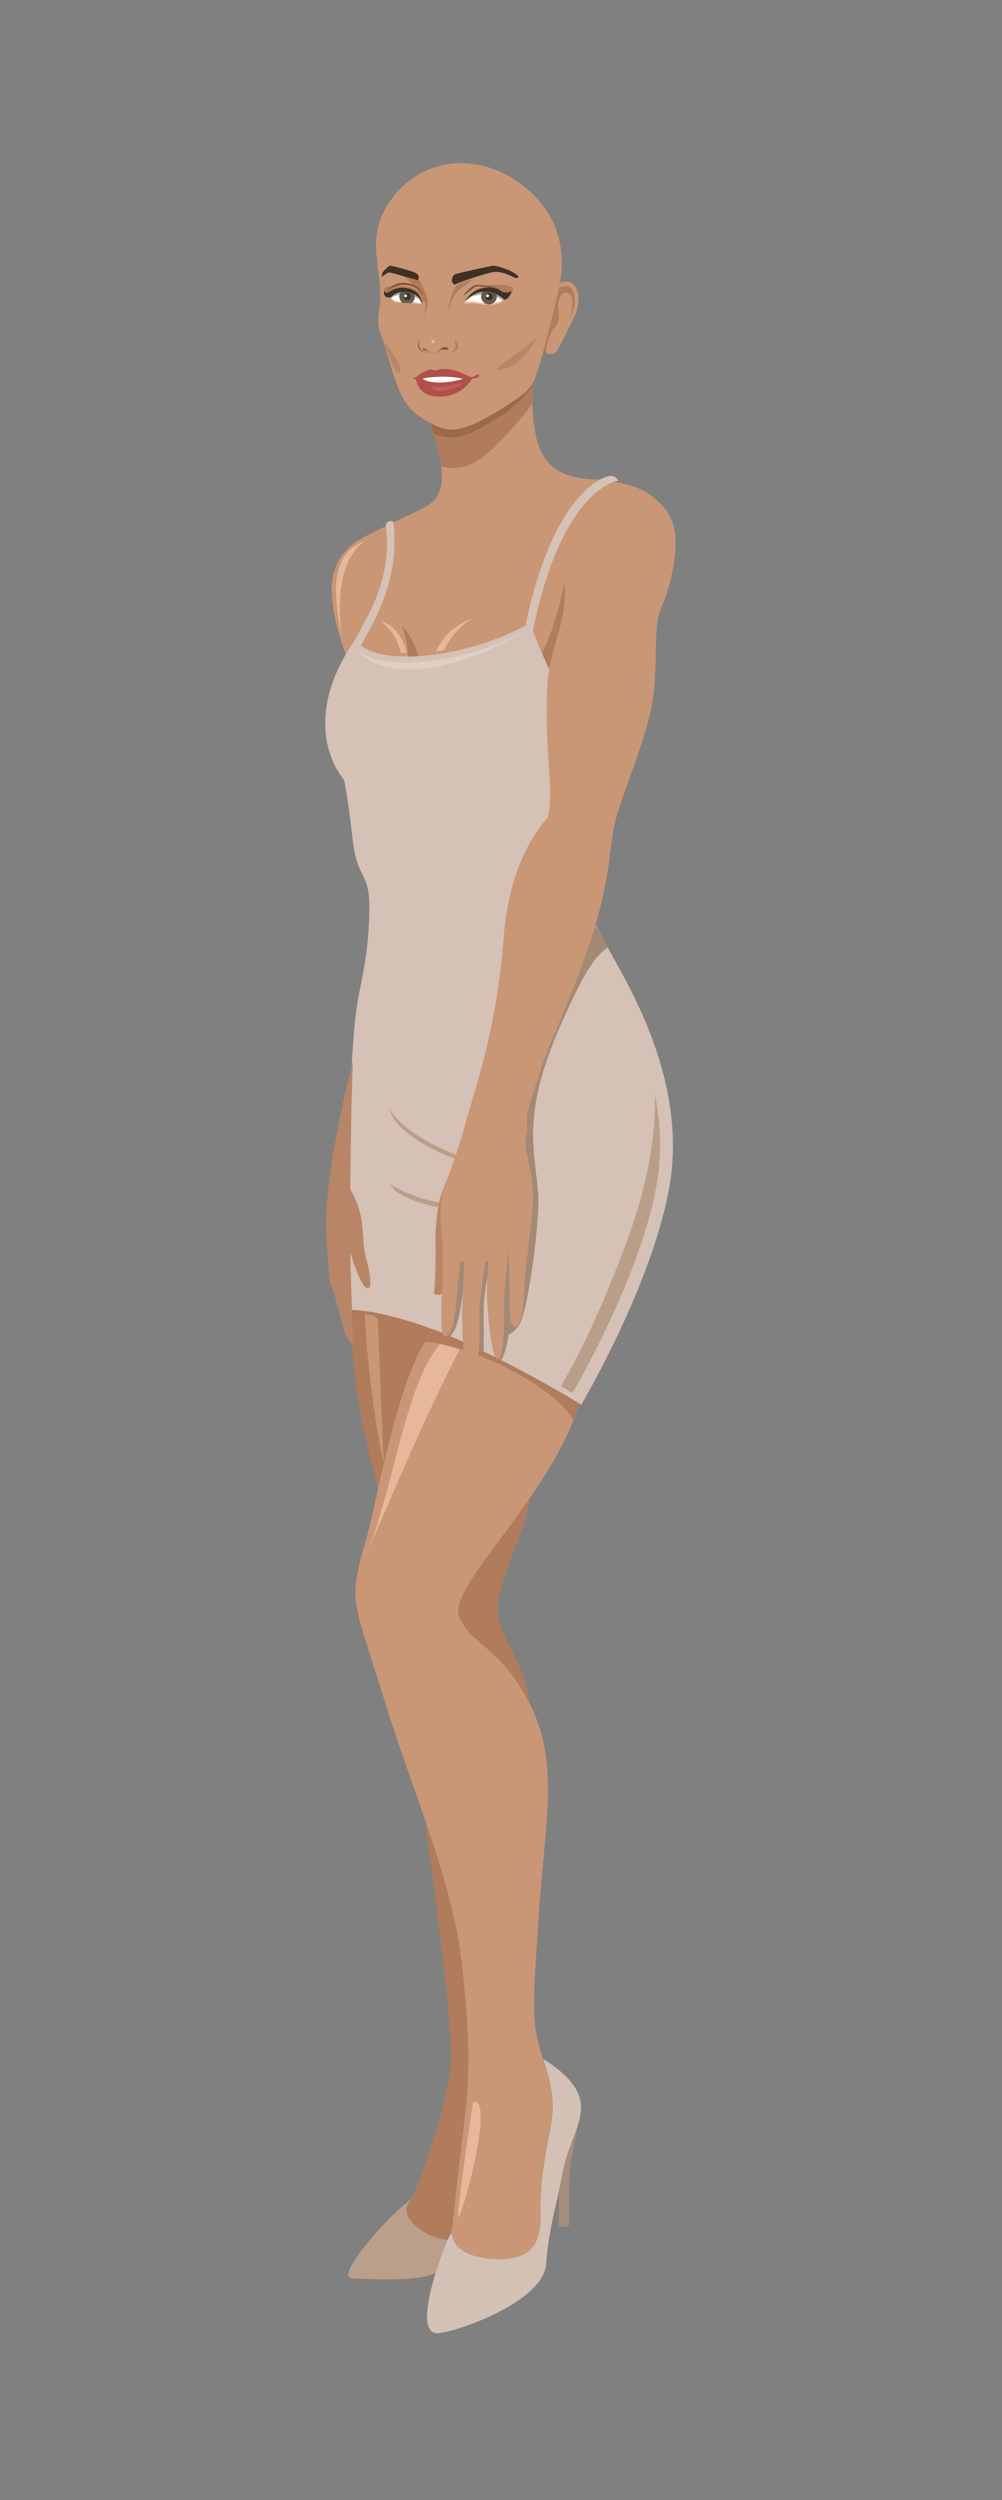 <svg width="85" height="212" viewBox="0 0 85 212" fill="none" xmlns="http://www.w3.org/2000/svg">
<rect x="0" y="0" width="85" height="212" fill="#808080" stroke="none"/>
<g clip-path="url(#clip0)">
<path fill-rule="evenodd" clip-rule="evenodd" d="M36.125 34.931C36.125 34.931 36.931 36.802 37.342 39.039C37.753 41.276 37.312 42.402 35.76 43.163C34.208 43.909 31.986 44.943 30.829 45.567C29.673 46.191 27.953 47.5 28.151 50.482C28.349 53.45 29.673 56.249 29.673 56.249C29.673 56.249 47.309 61.195 49.957 58.852C52.605 56.508 55.907 41.459 52.468 40.926C52.3 40.896 50.961 40.698 50.809 40.683C49.927 40.576 46.914 40.789 45.803 38.065C44.631 35.189 45.453 30.198 45.453 30.198C45.453 30.198 39.746 35.052 36.155 34.931H36.125Z" fill="#C99676"/>
<path fill-rule="evenodd" clip-rule="evenodd" d="M48.009 48.869C48.009 48.869 47.081 53.739 45.712 55.823C44.342 57.923 47.492 60.586 47.872 57.391C48.253 54.195 48.009 48.869 48.009 48.869Z" fill="#B07C5C"/>
<path fill-rule="evenodd" clip-rule="evenodd" d="M29.84 111.061C29.84 111.061 29.627 113.952 30.373 118.578C31.119 123.204 31.895 125.06 32.169 126.917C33.705 122.047 36.064 114.895 36.779 112.734C32.747 111.182 30.145 111.076 29.825 111.061H29.84ZM35.79 152.45C36.87 160.211 38.392 171.715 38.255 174.576C38.042 178.989 34.953 186.445 34.953 186.445C34.953 186.445 33.766 187.434 35.166 188.667C36.566 189.914 37.981 189.93 37.981 189.93L38.346 189.382C38.331 189.138 38.377 188.986 38.377 188.986C38.377 188.986 38.377 188.986 39.001 183.402C39.625 177.817 40.264 175.595 39.168 166.146C38.681 161.931 37.297 156.97 35.805 152.42L35.79 152.45ZM45.057 150.274C45.118 148.281 45.331 146.82 44.829 143.807C44.327 140.794 43.079 140.049 42.333 137.279C41.588 134.495 45.255 129.443 45.164 125.212C44.859 124.314 37.464 134.221 38.483 137.005C39.503 139.79 41.618 140.444 43.322 143.975C45.027 147.49 44.783 148.54 45.042 150.29L45.057 150.274Z" fill="#B07C5C"/>
<path fill-rule="evenodd" clip-rule="evenodd" d="M30.616 54.712C31.225 55.23 32.625 55.869 35.851 55.61C40.051 55.276 43.444 53.663 44.57 53.054C46.533 43.665 49.759 41.169 51.205 40.515C51.981 40.165 52.3 40.454 52.437 40.774C52.422 40.774 47.69 41.306 45.209 53.48C45.59 54.515 46.427 56.66 47.796 58.973C49.714 62.214 48.283 73.581 48.283 73.581C48.283 73.581 49.805 77.188 51.844 80.87C53.898 84.553 58.22 92.115 56.805 100.5C55.389 108.869 49.303 119.125 49.303 119.125C49.303 119.125 44.753 116.265 38.97 113.663C33.188 111.061 29.84 111.076 29.84 111.076C29.84 111.076 29.703 109.082 29.658 106.389C29.551 99.952 29.566 88.631 30.449 84.325C31.149 80.885 31.286 79.562 31.331 77.097C31.377 73.871 30.327 74.677 29.932 71.299C29.399 66.749 29.171 66.11 29.171 66.11C29.171 66.11 25.093 61.651 30.023 54.393C30.053 54.332 30.084 54.256 30.129 54.195C31.271 52.126 33.294 48.976 32.731 44.624C32.701 44.137 33.371 44.045 33.386 44.365C33.888 49.036 31.925 52.354 30.738 54.53C30.692 54.606 30.662 54.682 30.632 54.743L30.616 54.712Z" fill="#D5C1B5"/>
<path fill-rule="evenodd" clip-rule="evenodd" d="M36.794 112.734C33.812 116.097 32.016 127.251 31.012 130.705C29.871 134.661 29.825 135.498 31.149 139.546C31.758 141.403 32.96 145.465 34.512 149.909C36.353 155.159 38.544 161.063 39.138 166.176C40.233 175.61 39.594 177.847 38.97 183.432C38.346 189.016 38.346 189.016 38.346 189.016C38.346 189.016 37.768 191.207 41.679 191.542C45.59 191.877 45.894 189.67 45.833 187.525C45.772 185.395 46.168 183.036 46.609 180.829C47.051 178.638 47.005 177.39 46.001 174.393C44.996 171.38 45.24 169.584 45.727 162.098C46.214 154.611 47.522 149.483 44.92 144.446C42.318 139.424 39.944 139.577 38.94 137.051C37.951 134.54 46.716 126.931 49.151 119.019C48.359 118.532 44.159 115.975 38.955 113.632C38.179 113.282 37.449 112.977 36.764 112.719L36.794 112.734Z" fill="#C99676"/>
<path fill-rule="evenodd" clip-rule="evenodd" d="M34.984 186.369C34.253 186.947 32.716 188.271 31.103 190.279C28.882 193.079 29.49 193.216 30.16 193.216C30.784 193.216 35.531 193.551 36.947 192.729C37.053 192.349 37.175 191.984 37.297 191.649C37.571 190.858 37.783 190.31 37.966 189.929C37.86 189.929 36.505 189.869 35.166 188.666C33.766 187.419 34.953 186.445 34.953 186.445L34.984 186.354V186.369Z" fill="#BA9F8A"/>
<path fill-rule="evenodd" clip-rule="evenodd" d="M38.331 189.305C38.149 189.533 37.814 190.142 37.297 191.664C36.444 194.144 35.455 197.979 37.175 197.842C38.894 197.705 46.077 195.148 46.32 192.014C46.564 188.864 47.248 186.87 47.69 184.421C48.131 181.971 49.227 180.464 49.288 178.79C49.348 177.238 48.146 175.899 46.077 174.575C47.02 177.436 47.051 178.684 46.624 180.829C46.183 183.021 45.788 185.379 45.848 187.525C45.909 189.655 45.605 191.862 41.694 191.542C38.681 191.283 38.331 189.929 38.331 189.32V189.305Z" fill="#D4C1B5"/>
<path fill-rule="evenodd" clip-rule="evenodd" d="M48.938 180.465C48.877 180.997 48.77 181.652 48.603 182.397C48.116 184.604 48.298 187.891 48.283 188.682C48.177 188.88 47.385 188.849 47.385 188.712L47.431 185.76C47.522 185.319 47.614 184.878 47.705 184.421C47.994 182.793 48.572 181.576 48.953 180.465H48.938Z" fill="#A68C7A"/>
<path fill-rule="evenodd" clip-rule="evenodd" d="M40.127 178.227C40.127 178.227 38.986 185.851 38.849 187.799C38.712 189.731 42.196 177.679 40.127 178.227Z" fill="#E6B79A"/>
<path fill-rule="evenodd" clip-rule="evenodd" d="M30.936 111.471C30.936 111.471 31.042 114.332 31.636 118.745C32.229 123.158 32.625 124.299 32.564 123.934C32.503 123.569 32.047 111.852 32.047 111.852C32.047 111.852 31.621 111.35 30.936 111.487V111.471Z" fill="#C99676"/>
<path fill-rule="evenodd" clip-rule="evenodd" d="M37.342 113.951L38.986 114.438C38.986 114.438 36.779 118.668 34.162 124.71C31.545 130.735 31.24 131.42 31.24 131.42C33.538 125.486 34.39 117.497 37.327 113.951H37.342Z" fill="#E6B79A"/>
<path fill-rule="evenodd" clip-rule="evenodd" d="M36.794 112.734L36.049 113.784C40.34 114.058 47.309 117.802 48.664 120.48C48.877 119.947 49.029 119.475 49.166 119.034C48.374 118.547 44.175 115.991 38.97 113.647C38.194 113.297 37.464 112.993 36.779 112.734H36.794Z" fill="#B07C5C"/>
<path fill-rule="evenodd" clip-rule="evenodd" d="M29.916 90.061C29.916 90.061 27.406 99.632 27.68 104.638C27.953 109.645 27.984 108.306 28.516 110.284C29.049 112.262 29.293 113.175 29.293 113.175C29.293 113.175 29.962 114.271 29.947 113.966C29.932 113.662 29.703 106.19 29.703 106.19C29.703 106.19 30.069 107.423 30.464 108.275C30.86 109.143 31.058 109.325 31.316 109.188C31.575 109.051 31.316 107.575 31.027 106.586C30.738 105.597 30.89 104.227 30.555 102.919C30.221 101.61 29.703 100.834 29.703 100.834C29.779 96.634 29.764 94.732 29.932 90.061H29.916Z" fill="#B88667"/>
<path fill-rule="evenodd" clip-rule="evenodd" d="M55.557 92.8C56.029 95.159 56.166 97.7 55.724 100.318C54.37 108.322 48.557 118.121 48.557 118.121C48.557 118.121 48.207 117.908 47.583 117.528C48.785 115.519 50.885 111.517 53.289 104.943C55.252 99.541 55.633 95.448 55.557 92.785V92.8Z" fill="#B99E8A"/>
<path fill-rule="evenodd" clip-rule="evenodd" d="M49.105 75.438C49.744 76.823 50.292 78.086 51.433 80.11L51.57 80.353C50.627 80.962 49.714 81.966 47.461 87.155C45.209 92.329 45.027 95.433 45.346 98.37C45.666 101.322 45.788 101.2 45.529 104.259C45.27 107.302 44.585 111.502 44.053 112.324C43.52 113.13 43.155 113.13 43.155 113.13C43.155 113.13 42.942 114.743 42.501 115.337L42.242 115.2C42.151 114.013 41.679 108.413 41.542 107.896C41.405 107.317 41.04 110.483 41.04 110.483C41.04 110.483 41.025 110.893 41.04 112.932C41.04 113.785 41.04 114.302 41.025 114.606C40.599 114.408 40.172 114.195 39.731 113.998L39.488 107.759C39.488 107.759 39.26 110.315 38.864 111.913C38.681 112.643 38.423 113.069 38.194 113.313L38.027 113.237C37.936 113.024 37.89 112.78 37.905 112.506C38.012 110.422 37.753 104.944 42.942 91.188C47.309 79.623 46.396 75.834 49.09 75.423L49.105 75.438Z" fill="#A38976"/>
<path d="M32.99 93.926C32.99 93.926 34.086 96.573 40.462 98.521L40.355 98.856C33.827 96.863 33.158 94.367 33.158 94.352L32.99 93.926V93.926ZM33.005 100.378C33.021 100.378 36.916 102.889 40.72 101.854L40.812 102.189C36.855 103.269 33.523 101.002 33.523 100.986L33.021 100.363L33.005 100.378Z" fill="#B99E8A"/>
<path fill-rule="evenodd" clip-rule="evenodd" d="M36.125 34.93C36.125 34.93 36.931 36.802 37.342 39.039C37.373 39.221 37.403 39.389 37.434 39.541C38.331 39.815 39.701 39.845 41.207 38.552C42.836 37.167 44.281 35.402 45.164 34.245C45.118 32.1 45.438 30.183 45.438 30.183C45.438 30.183 39.731 35.037 36.14 34.915L36.125 34.93Z" fill="#B07C5C"/>
<path fill-rule="evenodd" clip-rule="evenodd" d="M36.125 34.93C36.125 34.93 36.444 35.676 36.794 36.802C38.818 37.563 40.127 36.726 42.318 35.372C43.688 34.535 44.601 33.53 45.194 32.678C45.27 31.248 45.438 30.183 45.438 30.183C45.438 30.183 39.731 35.037 36.14 34.915L36.125 34.93Z" fill="#996A4C"/>
<path fill-rule="evenodd" clip-rule="evenodd" d="M31.134 45.75C30.784 45.917 30.495 46.069 30.266 46.191C29.277 46.724 28.349 48.078 28.516 50.619C28.623 52.186 28.897 53.602 29.079 54.454C29.079 54.454 28.471 51.547 29.14 48.778C29.566 47.013 30.51 46.13 31.149 45.734L31.134 45.75Z" fill="#E6B79A"/>
<path fill-rule="evenodd" clip-rule="evenodd" d="M37.814 100.47C37.251 101.124 36.901 103.513 36.947 105.628C36.992 107.743 36.825 109.691 36.825 109.691C36.825 109.691 37.89 110.452 38.164 107.972C38.286 106.906 37.996 105.096 37.829 104.076C37.616 102.722 37.814 100.47 37.814 100.47Z" fill="#B88667"/>
<path fill-rule="evenodd" clip-rule="evenodd" d="M52.513 40.926C53.411 41.108 54.492 41.443 55.207 42.006C56.637 43.117 57.855 44.289 57.063 48.321C56.272 52.354 55.694 50.634 55.633 55.138C55.587 59.414 55.192 60.647 54.4 63.112C53.624 65.592 52.346 68.544 52.011 70.492C51.692 72.44 51.631 75.407 49.79 80.688C47.948 85.968 46.731 88.007 45.742 91.111C44.753 94.215 44.738 94.231 44.707 94.778C44.677 95.326 44.798 95.646 44.631 96.33C44.464 97 44.646 97.548 44.798 98.339C44.935 99.146 45.438 100.53 45.118 103.117C44.814 105.704 44.677 106.861 44.585 107.774C44.494 108.687 44.464 110.786 44.175 111.821C43.886 112.856 43.383 112.689 43.292 111.745C43.201 110.817 43.231 108.884 43.185 107.682C43.14 106.48 43.155 105.963 43.155 105.963C43.155 105.963 42.714 109.478 42.759 110.665C42.805 111.852 42.775 115.306 42.196 115.245C41.633 115.169 41.329 110.665 41.299 109.828C41.283 108.991 41.435 106.952 41.435 106.952C41.435 106.952 41.207 106.769 41.116 107.332C41.025 107.91 40.675 110.817 40.675 110.817C40.675 110.817 40.705 113.799 40.599 114.758C40.492 115.717 40.249 116.097 39.883 116.067C39.518 116.036 39.412 115.61 39.29 113.952C39.168 112.293 39.199 110.939 39.244 110.315C39.29 109.691 39.351 107.074 39.351 107.074C39.351 107.074 39.077 106.754 39.016 107.256C38.955 107.758 38.788 109.539 38.788 109.539C38.788 109.539 38.62 111.699 38.377 112.536C38.133 113.373 37.586 113.617 37.494 112.902C37.403 112.186 37.464 109.95 37.494 109.493C37.525 109.037 37.586 105.598 37.464 104.532C37.342 103.452 37.312 101.565 37.616 100.774C39.092 97.091 39.214 96.026 40.309 92.435C40.918 90.426 42.288 85.526 42.714 79.638C43.262 72.257 46.442 69.473 46.472 69.29C47.02 66.855 46.214 64.299 46.411 58.623C46.579 53.982 48.511 53.191 47.735 47.712C47.948 44.593 50.505 41.321 52.437 40.926H52.513Z" fill="#C99676"/>
<path fill-rule="evenodd" clip-rule="evenodd" d="M30.54 55.229C31.149 55.747 32.549 56.386 35.775 56.127C39.959 55.792 43.338 54.195 44.479 53.586C43.551 54.271 38.133 56.918 34.679 56.782C31.088 56.645 30.54 55.245 30.54 55.245V55.229Z" fill="#E0D0C4"/>
<path fill-rule="evenodd" clip-rule="evenodd" d="M32.29 52.673C32.29 52.673 33.188 53.252 33.721 54.469C33.858 54.804 33.949 55.108 34.01 55.367C34.162 55.367 34.329 55.367 34.512 55.367C34.268 54.408 33.705 53.099 32.305 52.658L32.29 52.673Z" fill="#E6B79A"/>
<path fill-rule="evenodd" clip-rule="evenodd" d="M40.172 52.384C40.172 52.384 39.244 52.703 38.362 53.403C37.753 53.89 37.236 54.712 36.947 55.245C37.19 55.214 37.418 55.184 37.647 55.153C38.042 54.362 38.849 53.099 40.172 52.384Z" fill="#E6B79A"/>
<path fill-rule="evenodd" clip-rule="evenodd" d="M35.471 55.64C35.258 54.819 34.847 53.875 34.086 53.008C34.086 53.008 34.588 54.195 34.603 55.671C34.877 55.671 35.166 55.656 35.455 55.64H35.471Z" fill="#B07C5C"/>
<path fill-rule="evenodd" clip-rule="evenodd" d="M44.433 15.787C47.446 18.207 48.177 21.311 47.325 24.902C46.472 28.478 46.138 29.726 45.666 31.248C45.194 32.769 45.088 33.043 42.896 34.443C40.69 35.843 38.818 36.847 37.342 36.254C35.866 35.645 34.573 34.854 33.873 33.119C33.173 31.385 32.868 29.909 32.336 28.433C31.788 26.956 32.275 26.576 32.26 25.009C32.245 23.441 32.077 23.365 31.971 21.889C31.91 21.022 31.545 19.135 33.234 16.852C36.003 13.124 40.888 12.942 44.449 15.803L44.433 15.787Z" fill="#C99676"/>
<path fill-rule="evenodd" clip-rule="evenodd" d="M47.507 23.989C47.735 23.868 48.025 23.791 48.344 23.913C48.998 24.157 49.455 25.435 48.633 27.063C47.811 28.706 47.431 29.483 47.233 29.756C47.051 30.015 46.427 30.274 46.153 29.604C46.442 28.539 46.777 27.2 47.34 24.887C47.416 24.583 47.477 24.278 47.522 23.974L47.507 23.989Z" fill="#C99676"/>
<path fill-rule="evenodd" clip-rule="evenodd" d="M46.29 29.848C46.229 29.787 46.183 29.711 46.138 29.604C46.427 28.539 46.761 27.2 47.325 24.887C47.37 24.72 47.401 24.552 47.431 24.385C47.598 24.324 47.811 24.278 48.085 24.278C48.816 24.309 48.861 25.739 48.603 26.378C48.344 27.017 48.344 27.017 48.344 27.017C48.344 27.017 48.603 26.18 48.542 25.45C48.481 24.72 47.857 24.75 47.69 24.933C47.522 25.115 47.248 25.617 47.37 26.211C47.492 26.804 47.355 27.55 47.051 27.748C46.792 27.915 46.32 29.209 46.305 29.832L46.29 29.848Z" fill="#B07C5C"/>
<path fill-rule="evenodd" clip-rule="evenodd" d="M39.686 25.329C39.686 25.329 40.142 24.324 41.435 24.187C42.744 24.05 43.596 24.187 43.52 24.644C43.444 25.1 42.592 25.679 41.466 25.679C40.325 25.679 39.686 25.329 39.686 25.329Z" fill="#B07C5C"/>
<path fill-rule="evenodd" clip-rule="evenodd" d="M36.155 25.541C36.155 25.541 35.897 24.537 34.679 24.339C33.462 24.141 32.488 24.202 32.564 24.659C32.64 25.115 33.462 25.556 34.527 25.602C35.592 25.663 36.155 25.541 36.155 25.541V25.541Z" fill="#B07C5C"/>
<path fill-rule="evenodd" clip-rule="evenodd" d="M38.56 24.141C38.56 24.141 38.392 24.065 38.346 23.852C38.316 23.639 38.392 23.335 38.636 23.244C38.879 23.152 41.74 22.528 41.831 22.528C42.257 22.528 43.764 23.046 43.992 23.487C43.992 23.487 43.886 23.639 43.672 23.548C43.459 23.456 42.516 22.939 41.816 23.076C41.131 23.198 38.955 23.913 38.544 24.157L38.56 24.141Z" fill="#413024"/>
<path fill-rule="evenodd" clip-rule="evenodd" d="M35.258 23.274C35.258 23.274 35.775 24.08 35.988 24.567C36.201 25.039 36.323 25.435 36.231 25.967C36.049 27.063 35.684 28.295 35.79 27.884C36.11 26.667 36.216 25.648 35.912 25.145C35.608 24.643 34.451 23.548 33.964 23.243C33.477 22.954 34.816 23.046 35.258 23.259V23.274Z" fill="#B07C5C"/>
<path fill-rule="evenodd" clip-rule="evenodd" d="M32.427 23.457C32.427 23.457 32.838 23.076 33.081 23.107C33.31 23.152 34.634 23.533 35.014 23.639C35.41 23.746 35.455 23.761 35.455 23.761C35.455 23.761 35.76 23.305 35.075 23.061C34.39 22.818 33.279 22.559 33.127 22.529C32.975 22.498 32.488 23.061 32.488 23.061C32.488 23.061 32.382 23.213 32.412 23.442L32.427 23.457Z" fill="#413024"/>
<path fill-rule="evenodd" clip-rule="evenodd" d="M38.757 24.172C38.757 24.172 38.407 24.583 38.225 25.314C38.042 26.044 38.057 26.546 38.103 26.379C38.133 26.211 38.21 25.207 39.031 24.522C39.853 23.838 40.188 23.716 39.975 23.716C39.762 23.716 38.955 24.051 38.773 24.172H38.757Z" fill="#B07C5C"/>
<path fill-rule="evenodd" clip-rule="evenodd" d="M32.823 24.766C32.823 24.766 33.188 24.142 34.314 24.157C35.44 24.157 35.927 25.055 35.927 24.994C35.927 24.933 35.577 24.172 34.557 24.005C33.523 23.838 32.899 24.477 32.838 24.781L32.823 24.766Z" fill="#805438"/>
<path fill-rule="evenodd" clip-rule="evenodd" d="M39.29 25.1C39.29 25.1 39.959 24.598 40.172 24.415C40.386 24.233 40.675 24.233 41.405 24.355C42.12 24.476 42.425 24.659 42.592 24.963C42.775 25.267 42.775 25.389 42.775 25.389C42.775 25.389 42.759 24.704 42.212 24.461C41.649 24.218 40.507 24.096 40.279 24.172C40.051 24.263 39.518 24.72 39.275 25.1H39.29Z" fill="#805438"/>
<path fill-rule="evenodd" clip-rule="evenodd" d="M35.592 28.768C35.592 28.768 35.455 28.981 35.471 29.3C35.471 29.62 35.729 29.817 35.973 29.848C36.231 29.878 36.231 29.848 36.231 29.848C36.231 29.848 35.349 29.97 35.577 28.783L35.592 28.768Z" fill="#805438"/>
<path fill-rule="evenodd" clip-rule="evenodd" d="M38.499 28.722C38.499 28.722 38.681 29.026 38.636 29.406C38.59 29.787 38.194 29.863 38.194 29.863C38.194 29.863 38.575 29.939 38.803 29.574C39.031 29.209 38.499 28.737 38.499 28.737V28.722Z" fill="#B07C5C"/>
<path fill-rule="evenodd" clip-rule="evenodd" d="M36.186 29.726C36.186 29.726 35.851 29.726 35.851 29.604C35.866 29.483 36.049 29.559 36.155 29.635C36.277 29.711 36.46 29.97 36.855 29.909C37.251 29.848 37.357 29.467 37.677 29.437C37.996 29.407 38.118 29.68 37.966 29.665C37.829 29.65 37.434 29.619 37.388 29.65C37.357 29.665 37.084 29.97 36.673 29.924C36.277 29.878 36.216 29.711 36.155 29.726H36.186Z" fill="#805438"/>
<path d="M36.733 29.102C36.818 29.102 36.886 29.041 36.886 28.965C36.886 28.889 36.818 28.828 36.733 28.828C36.65 28.828 36.581 28.889 36.581 28.965C36.581 29.041 36.65 29.102 36.733 29.102Z" fill="#E6B79A"/>
<path fill-rule="evenodd" clip-rule="evenodd" d="M33.127 25.161C33.127 25.161 33.492 24.719 34.177 24.658C34.694 24.613 35.486 24.872 35.699 25.511C35.699 25.511 35.851 25.693 35.729 25.769C35.608 25.845 35.471 25.739 35.471 25.739C35.471 25.739 35.181 25.693 34.268 25.678C33.34 25.663 33.142 25.45 33.142 25.145L33.127 25.161Z" fill="white"/>
<path fill-rule="evenodd" clip-rule="evenodd" d="M39.807 25.709C39.807 25.709 39.488 25.8 39.427 25.663C39.366 25.526 39.549 25.359 39.686 25.344C39.686 25.344 40.233 24.629 41.207 24.659C42.181 24.69 42.775 25.405 42.775 25.405C42.775 25.405 42.546 25.831 41.481 25.831C40.416 25.831 40.157 25.618 39.792 25.724L39.807 25.709Z" fill="white"/>
<path fill-rule="evenodd" clip-rule="evenodd" d="M33.127 25.161C33.127 25.161 33.142 25.146 33.173 25.115C33.203 25.267 33.34 25.511 33.782 25.572C34.421 25.663 34.984 25.556 35.288 25.633C35.547 25.709 35.729 25.754 35.729 25.541C35.76 25.602 35.836 25.709 35.744 25.77C35.623 25.846 35.486 25.739 35.486 25.739C35.486 25.739 35.197 25.694 34.284 25.678C33.355 25.663 33.158 25.45 33.158 25.146L33.127 25.161Z" fill="#EDBA9D"/>
<path fill-rule="evenodd" clip-rule="evenodd" d="M39.807 25.708C39.807 25.708 39.488 25.8 39.427 25.663C39.366 25.526 39.533 25.389 39.67 25.358C39.64 25.419 39.609 25.48 39.609 25.541C39.609 25.632 39.731 25.632 39.868 25.587C40.005 25.541 40.096 25.541 40.249 25.571C40.401 25.602 40.918 25.754 41.709 25.693C42.288 25.648 42.592 25.511 42.759 25.374C42.79 25.404 42.79 25.419 42.79 25.419C42.79 25.419 42.562 25.845 41.496 25.845C40.431 25.845 40.173 25.632 39.807 25.739V25.708Z" fill="#EDBA9D"/>
<path fill-rule="evenodd" clip-rule="evenodd" d="M33.127 25.161C33.127 25.161 33.492 24.719 34.177 24.658C34.694 24.613 35.486 24.872 35.699 25.511C35.44 25.237 34.968 24.963 34.284 24.978C33.553 24.993 33.264 25.191 33.158 25.313C33.142 25.267 33.142 25.221 33.142 25.161H33.127Z" fill="#ADA89F"/>
<path fill-rule="evenodd" clip-rule="evenodd" d="M39.777 25.237C39.959 25.04 40.462 24.629 41.222 24.644C42.196 24.674 42.79 25.39 42.79 25.39C42.79 25.39 42.759 25.451 42.668 25.526C42.44 25.298 42.044 25.024 41.436 24.979C40.629 24.918 40.02 25.146 39.777 25.253V25.237Z" fill="#ADA89F"/>
<path fill-rule="evenodd" clip-rule="evenodd" d="M41.04 24.659C41.101 24.659 41.146 24.659 41.207 24.659C41.557 24.674 41.862 24.766 42.105 24.887C42.136 24.963 42.151 25.055 42.151 25.146C42.151 25.511 41.846 25.816 41.481 25.816C41.116 25.816 40.812 25.511 40.812 25.146C40.812 24.948 40.888 24.781 41.025 24.659H41.04Z" fill="#625D54"/>
<path fill-rule="evenodd" clip-rule="evenodd" d="M34.071 24.659C34.101 24.659 34.132 24.643 34.162 24.643C34.451 24.613 34.831 24.689 35.136 24.872C35.166 24.948 35.197 25.039 35.197 25.145C35.197 25.389 35.075 25.602 34.877 25.708C34.71 25.693 34.497 25.693 34.238 25.693H34.147C33.979 25.572 33.873 25.374 33.873 25.145C33.873 24.963 33.949 24.795 34.071 24.674V24.659Z" fill="#625D54"/>
<path d="M34.542 25.451C34.71 25.451 34.847 25.314 34.847 25.146C34.847 24.978 34.71 24.842 34.542 24.842C34.374 24.842 34.238 24.978 34.238 25.146C34.238 25.314 34.374 25.451 34.542 25.451Z" fill="#402F24"/>
<path d="M34.405 25.206C34.473 25.206 34.527 25.152 34.527 25.085C34.527 25.017 34.473 24.963 34.405 24.963C34.338 24.963 34.284 25.017 34.284 25.085C34.284 25.152 34.338 25.206 34.405 25.206Z" fill="white"/>
<path d="M41.496 25.451C41.664 25.451 41.801 25.314 41.801 25.146C41.801 24.978 41.664 24.842 41.496 24.842C41.328 24.842 41.192 24.978 41.192 25.146C41.192 25.314 41.328 25.451 41.496 25.451Z" fill="#402F24"/>
<path d="M41.359 25.206C41.427 25.206 41.481 25.152 41.481 25.085C41.481 25.017 41.427 24.963 41.359 24.963C41.292 24.963 41.238 25.017 41.238 25.085C41.238 25.152 41.292 25.206 41.359 25.206Z" fill="white"/>
<path fill-rule="evenodd" clip-rule="evenodd" d="M39.442 25.496C39.442 25.496 39.473 25.39 39.549 25.329C39.625 25.283 39.655 25.268 39.655 25.268C39.655 25.268 39.929 24.735 40.751 24.492C41.572 24.248 42.075 24.462 42.318 24.598C42.546 24.735 42.851 24.842 43.079 24.796C43.322 24.751 43.368 24.659 43.368 24.659C43.368 24.659 43.368 24.903 43.185 25.146C43.018 25.39 42.79 25.42 42.79 25.42C42.79 25.42 42.181 24.827 41.466 24.735C40.751 24.644 40.203 24.948 39.99 25.101C39.777 25.253 39.686 25.359 39.686 25.359C39.686 25.359 39.488 25.405 39.442 25.511V25.496Z" fill="#413024"/>
<path fill-rule="evenodd" clip-rule="evenodd" d="M33.127 25.207C33.127 25.207 32.868 25.283 32.701 25.146C32.534 25.009 32.579 24.644 32.579 24.644C32.579 24.644 32.701 24.918 32.929 24.796C33.173 24.674 33.553 24.37 34.223 24.401C34.892 24.431 35.334 24.72 35.516 24.994C35.699 25.268 35.729 25.435 35.729 25.435C35.729 25.435 35.79 25.527 35.805 25.603C35.821 25.679 35.775 25.74 35.775 25.74C35.775 25.74 35.775 25.664 35.744 25.618C35.714 25.572 35.684 25.527 35.684 25.527C35.684 25.527 35.501 24.979 34.786 24.811C34.071 24.644 33.477 24.827 33.127 25.253V25.207Z" fill="#413024"/>
<path fill-rule="evenodd" clip-rule="evenodd" d="M35.09 32.008C35.136 31.963 35.227 32.13 35.379 31.917C35.531 31.719 36.399 31.232 36.688 31.354C36.977 31.476 37.114 31.369 37.236 31.324C37.357 31.278 38.118 31.232 38.849 31.506C39.579 31.78 39.853 31.978 40.051 31.978C40.233 31.963 40.644 31.537 40.629 31.826C40.614 32.13 40.218 32.008 40.066 32.13C39.914 32.252 39.214 33.591 37.342 33.636C35.455 33.682 35.288 32.176 35.288 32.176C35.288 32.176 34.999 32.1 35.09 32.008V32.008Z" fill="#B14F49"/>
<path fill-rule="evenodd" clip-rule="evenodd" d="M35.851 32.13C35.851 32.13 36.049 31.978 37.373 31.947C38.697 31.917 39.26 32.13 39.26 32.13C38.316 32.419 36.688 32.647 35.851 32.13V32.13Z" fill="white"/>
<path fill-rule="evenodd" clip-rule="evenodd" d="M36.734 32.754C36.734 32.754 37.342 32.876 38.179 32.709C39.031 32.541 39.138 32.48 39.107 32.602C39.062 32.724 38.149 33.135 37.403 33.135C36.657 33.135 36.368 32.785 36.734 32.754V32.754Z" fill="#C25F5B"/>
<path fill-rule="evenodd" clip-rule="evenodd" d="M45.453 28.631C45.453 28.631 44.707 29.407 43.201 30.442C41.694 31.476 41.968 31.522 43.109 31.172C44.251 30.822 45.559 28.859 45.453 28.631V28.631Z" fill="#B88667"/>
<path fill-rule="evenodd" clip-rule="evenodd" d="M32.625 29.011C32.625 29.011 34.329 31.126 33.918 31.567C33.523 32.008 32.655 29.361 32.625 29.011Z" fill="#B88667"/>
</g>
<defs>
<clipPath id="clip0">
<rect width="84.667" height="211.667" fill="white"/>
</clipPath>
</defs>
</svg>
